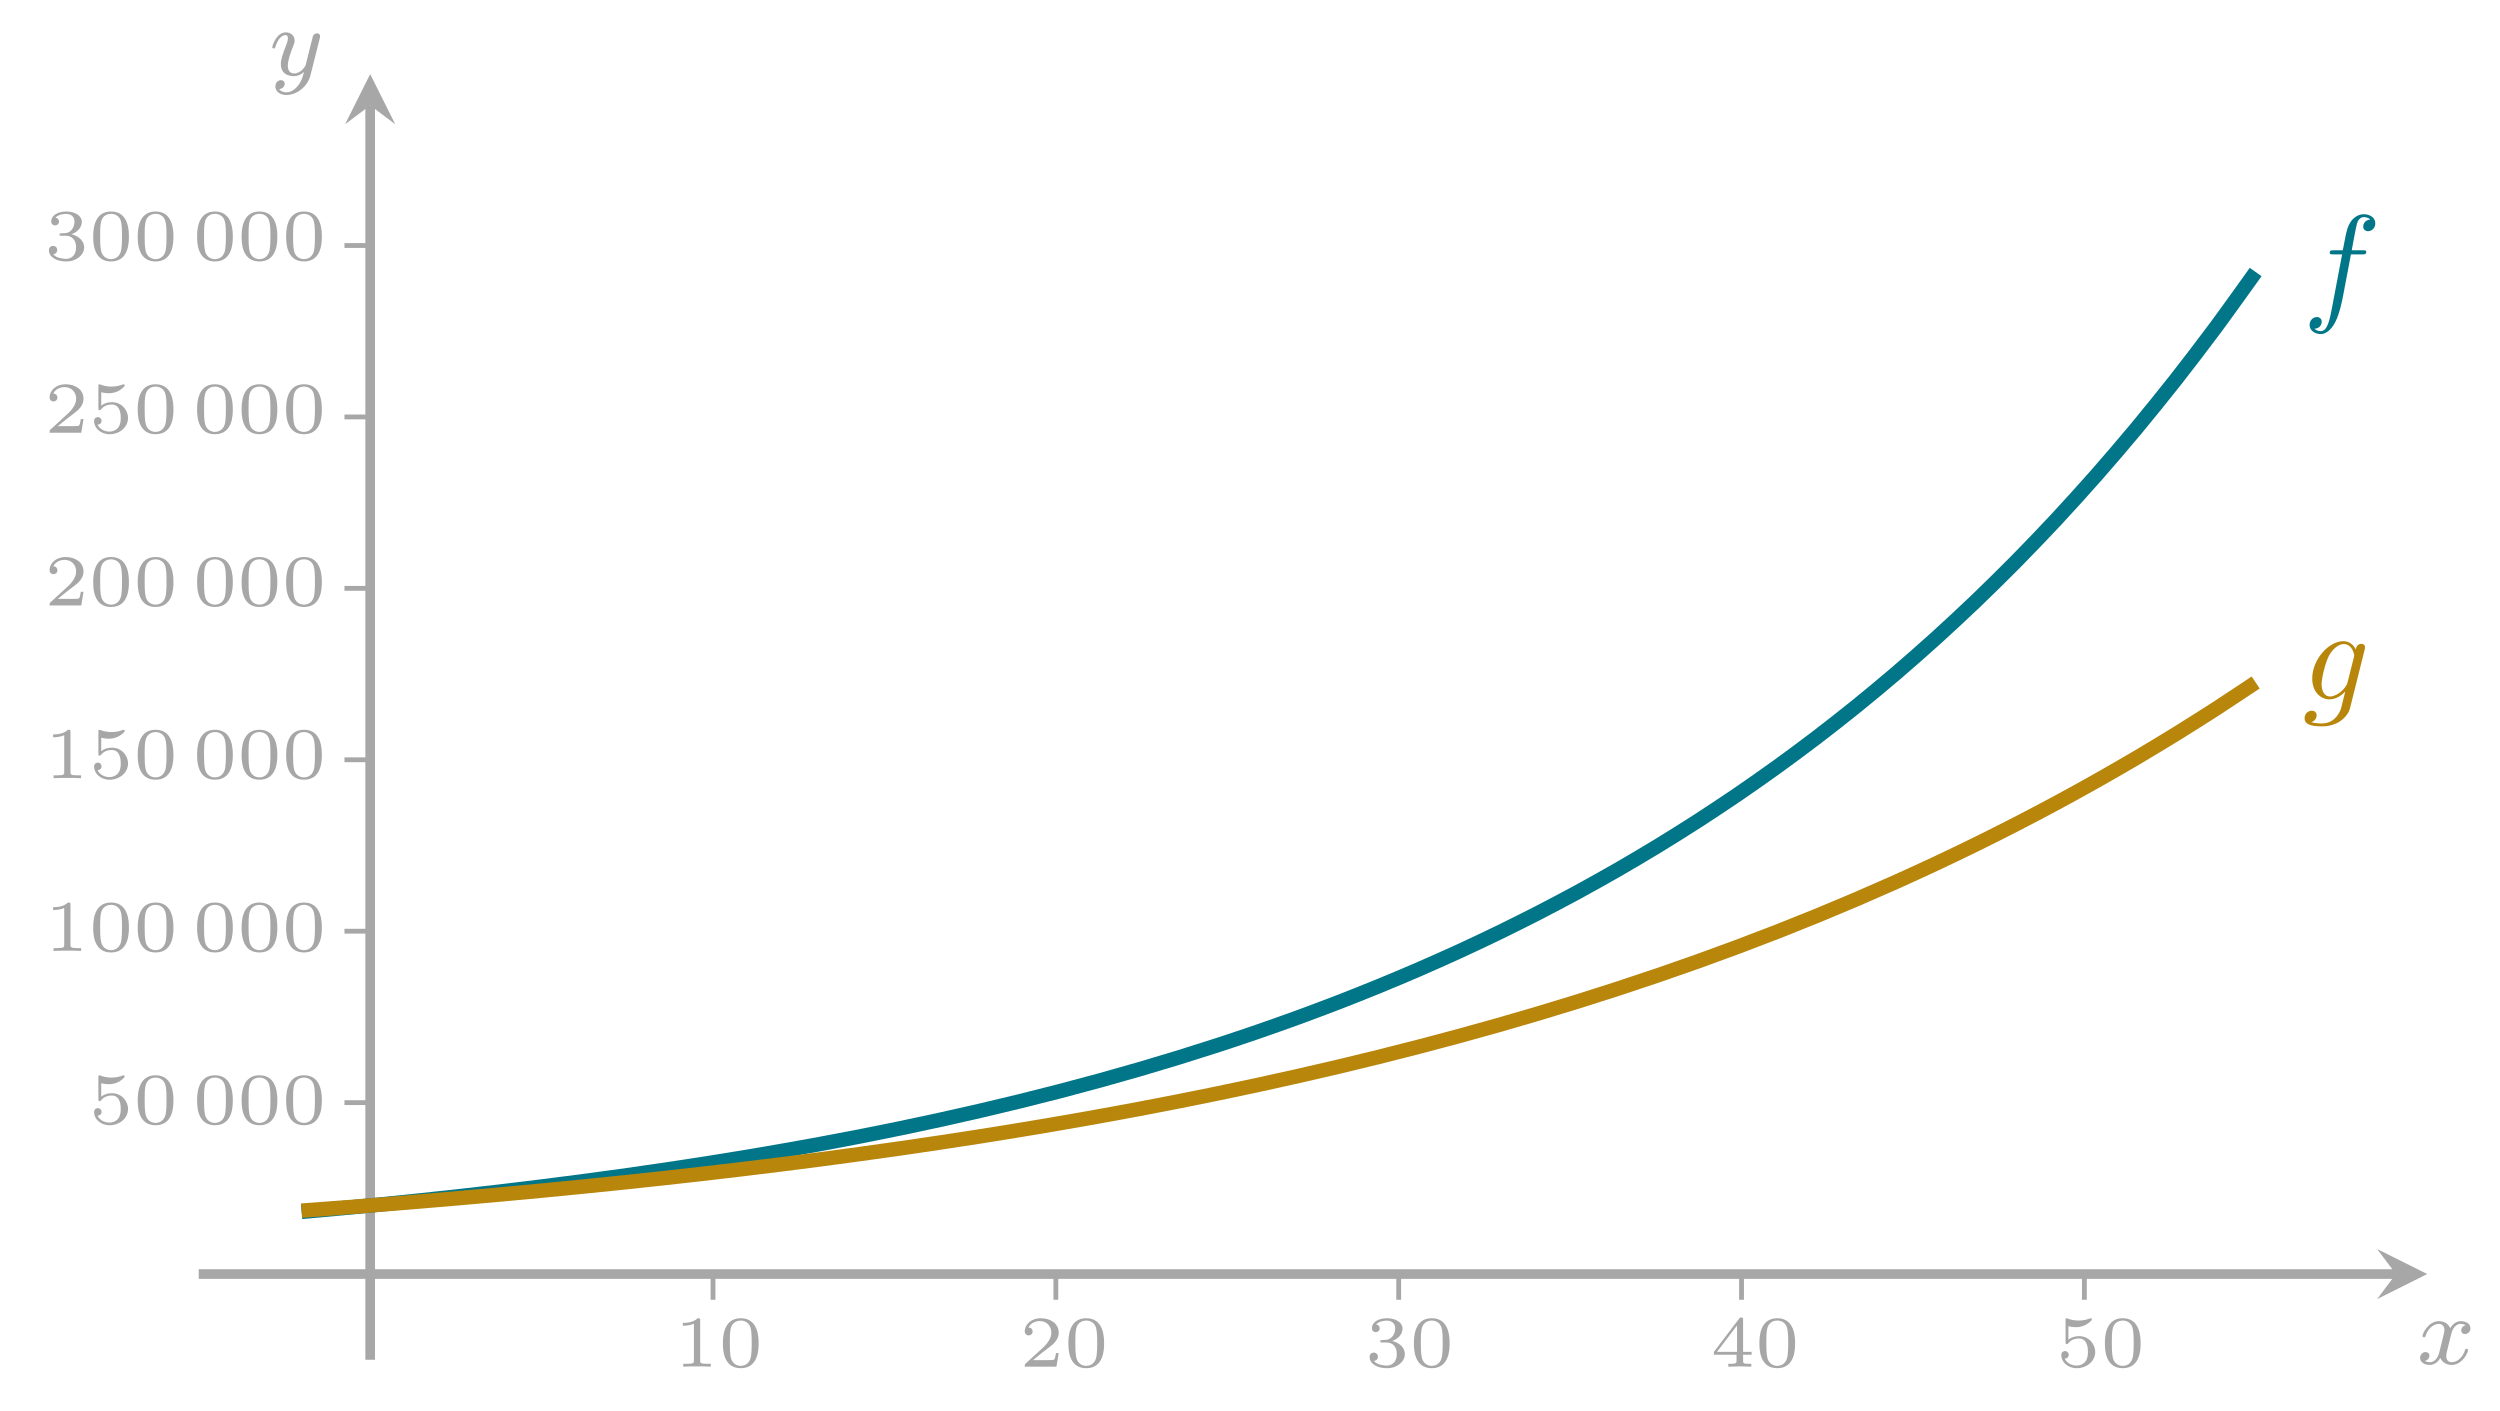 <?xml version='1.0' encoding='UTF-8'?>
<!-- This file was generated by dvisvgm 3.0.3 -->
<svg version='1.1' xmlns='http://www.w3.org/2000/svg' xmlns:xlink='http://www.w3.org/1999/xlink' width='206.704pt' height='116.663pt' viewBox='0 0 206.704 116.663'>
<defs>
<path id='g2-1' d='M3.3-1.914C3.3-2.352 3.3-3.99 1.83-3.99S.36-2.352 .36-1.914C.36-1.482 .36 .126 1.83 .126S3.3-1.482 3.3-1.914ZM1.83-.066C1.578-.066 1.17-.186 1.026-.684C.93-1.032 .93-1.62 .93-1.992C.93-2.394 .93-2.856 1.014-3.18C1.164-3.72 1.62-3.798 1.83-3.798C2.106-3.798 2.502-3.666 2.634-3.21C2.724-2.892 2.73-2.454 2.73-1.992C2.73-1.608 2.73-1.002 2.628-.666C2.46-.144 2.028-.066 1.83-.066Z'/>
<path id='g2-2' d='M2.154-3.81C2.154-3.99 2.13-3.99 1.95-3.99C1.554-3.606 .942-3.606 .726-3.606V-3.372C.882-3.372 1.278-3.372 1.638-3.54V-.51C1.638-.312 1.638-.234 1.02-.234H.762V0C1.092-.024 1.56-.024 1.896-.024S2.7-.024 3.03 0V-.234H2.772C2.154-.234 2.154-.312 2.154-.51V-3.81Z'/>
<path id='g2-3' d='M3.228-1.122H3.006C2.994-1.038 2.934-.642 2.844-.576C2.802-.54 2.316-.54 2.232-.54H1.11L1.878-1.164C2.082-1.326 2.616-1.71 2.802-1.89C2.982-2.07 3.228-2.376 3.228-2.802C3.228-3.552 2.55-3.99 1.746-3.99C.972-3.99 .432-3.48 .432-2.916C.432-2.61 .69-2.574 .756-2.574C.906-2.574 1.08-2.682 1.08-2.898C1.08-3.03 1.002-3.222 .738-3.222C.876-3.528 1.242-3.756 1.656-3.756C2.286-3.756 2.622-3.288 2.622-2.802C2.622-2.376 2.34-1.938 1.92-1.554L.498-.252C.438-.192 .432-.186 .432 0H3.042L3.228-1.122Z'/>
<path id='g2-4' d='M1.764-1.992C2.274-1.992 2.616-1.65 2.616-1.038C2.616-.378 2.22-.09 1.782-.09C1.62-.09 1.002-.126 .732-.474C.966-.498 1.062-.654 1.062-.816C1.062-1.02 .918-1.158 .72-1.158C.558-1.158 .378-1.056 .378-.804C.378-.21 1.038 .126 1.8 .126C2.688 .126 3.282-.444 3.282-1.038C3.282-1.476 2.946-1.938 2.232-2.118C2.706-2.274 3.09-2.658 3.09-3.15C3.09-3.63 2.526-3.99 1.806-3.99C1.104-3.99 .57-3.666 .57-3.174C.57-2.916 .768-2.844 .888-2.844C1.044-2.844 1.206-2.952 1.206-3.162C1.206-3.348 1.074-3.456 .912-3.48C1.194-3.792 1.74-3.792 1.794-3.792C2.1-3.792 2.484-3.648 2.484-3.15C2.484-2.82 2.298-2.244 1.698-2.208C1.59-2.202 1.428-2.19 1.374-2.19C1.314-2.184 1.248-2.178 1.248-2.088C1.248-1.992 1.314-1.992 1.416-1.992H1.764Z'/>
<path id='g2-5' d='M3.384-.984V-1.218H2.682V-3.87C2.682-4.008 2.682-4.05 2.532-4.05C2.424-4.05 2.412-4.032 2.358-3.96L.276-1.218V-.984H2.142V-.504C2.142-.306 2.142-.234 1.638-.234H1.464V0C1.584-.006 2.148-.024 2.412-.024S3.24-.006 3.36 0V-.234H3.186C2.682-.234 2.682-.306 2.682-.504V-.984H3.384ZM2.184-3.396V-1.218H.534L2.184-3.396Z'/>
<path id='g2-6' d='M1.02-3.33C1.218-3.276 1.428-3.252 1.632-3.252C1.764-3.252 2.1-3.252 2.478-3.462C2.58-3.522 2.952-3.768 2.952-3.894C2.952-3.972 2.892-3.99 2.868-3.99C2.85-3.99 2.844-3.99 2.778-3.966C2.562-3.882 2.256-3.798 1.866-3.798C1.572-3.798 1.248-3.852 .978-3.954C.918-3.978 .894-3.99 .87-3.99C.786-3.99 .786-3.924 .786-3.828V-2.028C.786-1.926 .786-1.854 .894-1.854C.948-1.854 .966-1.878 1.008-1.926C1.158-2.118 1.422-2.322 1.89-2.322C2.628-2.322 2.628-1.422 2.628-1.23C2.628-.996 2.61-.66 2.412-.414C2.226-.186 1.95-.09 1.692-.09C1.278-.09 .864-.318 .72-.666C1.014-.672 1.05-.906 1.05-.978C1.05-1.14 .924-1.284 .738-1.284C.684-1.284 .432-1.254 .432-.954C.432-.402 .954 .126 1.71 .126C2.532 .126 3.228-.456 3.228-1.206C3.228-1.89 2.676-2.514 1.902-2.514C1.512-2.514 1.212-2.388 1.02-2.226V-3.33Z'/>
<path id='g0-1' d='M4.008-3.192C3.656-3.104 3.64-2.792 3.64-2.76C3.64-2.584 3.776-2.464 3.952-2.464S4.4-2.6 4.4-2.944C4.4-3.4 3.896-3.528 3.6-3.528C3.224-3.528 2.92-3.264 2.736-2.952C2.56-3.376 2.144-3.528 1.816-3.528C.944-3.528 .456-2.528 .456-2.304C.456-2.232 .512-2.2 .576-2.2C.672-2.2 .688-2.24 .712-2.336C.896-2.92 1.376-3.304 1.792-3.304C2.104-3.304 2.256-3.08 2.256-2.792C2.256-2.632 2.16-2.264 2.096-2.008C2.04-1.776 1.864-1.064 1.824-.912C1.712-.48 1.424-.144 1.064-.144C1.032-.144 .824-.144 .656-.256C1.024-.344 1.024-.68 1.024-.688C1.024-.872 .88-.984 .704-.984C.488-.984 .256-.8 .256-.496C.256-.128 .648 .08 1.056 .08C1.48 .08 1.776-.24 1.92-.496C2.096-.104 2.464 .08 2.848 .08C3.72 .08 4.2-.92 4.2-1.144C4.2-1.224 4.136-1.248 4.08-1.248C3.984-1.248 3.968-1.192 3.944-1.112C3.784-.576 3.328-.144 2.864-.144C2.6-.144 2.408-.32 2.408-.656C2.408-.816 2.456-1 2.568-1.448C2.624-1.688 2.8-2.392 2.84-2.544C2.952-2.96 3.232-3.304 3.592-3.304C3.632-3.304 3.84-3.304 4.008-3.192Z'/>
<path id='g0-2' d='M4.144-3.016C4.176-3.128 4.176-3.144 4.176-3.2C4.176-3.4 4.016-3.448 3.92-3.448C3.88-3.448 3.696-3.44 3.592-3.232C3.576-3.192 3.504-2.904 3.464-2.736L2.984-.816C2.976-.792 2.632-.144 2.048-.144C1.656-.144 1.52-.432 1.52-.792C1.52-1.256 1.792-1.968 1.976-2.432C2.056-2.632 2.08-2.704 2.08-2.848C2.08-3.288 1.728-3.528 1.36-3.528C.568-3.528 .24-2.4 .24-2.304C.24-2.232 .296-2.2 .36-2.2C.464-2.2 .472-2.248 .496-2.328C.704-3.024 1.048-3.304 1.336-3.304C1.456-3.304 1.528-3.224 1.528-3.04C1.528-2.872 1.464-2.688 1.408-2.544C1.08-1.696 .944-1.288 .944-.912C.944-.128 1.536 .08 2.008 .08C2.384 .08 2.656-.088 2.848-.272C2.736 .176 2.656 .488 2.352 .872C2.088 1.2 1.768 1.408 1.408 1.408C1.272 1.408 .968 1.384 .808 1.144C1.232 1.112 1.264 .752 1.264 .704C1.264 .512 1.12 .408 .952 .408C.776 .408 .496 .544 .496 .936C.496 1.312 .84 1.632 1.408 1.632C2.224 1.632 3.144 .976 3.384 .008L4.144-3.016Z'/>
<path id='g1-1' d='M4-4.36H4.938C5.156-4.36 5.265-4.36 5.265-4.578C5.265-4.698 5.156-4.698 4.97-4.698H4.066L4.295-5.941C4.338-6.169 4.491-6.943 4.556-7.074C4.654-7.281 4.84-7.445 5.069-7.445C5.112-7.445 5.396-7.445 5.603-7.248C5.123-7.205 5.014-6.823 5.014-6.66C5.014-6.409 5.21-6.278 5.417-6.278C5.701-6.278 6.017-6.518 6.017-6.932C6.017-7.434 5.515-7.684 5.069-7.684C4.698-7.684 4.011-7.488 3.684-6.409C3.619-6.18 3.586-6.071 3.325-4.698H2.572C2.365-4.698 2.245-4.698 2.245-4.491C2.245-4.36 2.344-4.36 2.551-4.36H3.27L2.453-.054C2.256 1.003 2.071 1.995 1.504 1.995C1.461 1.995 1.188 1.995 .981 1.798C1.482 1.766 1.581 1.373 1.581 1.21C1.581 .959 1.384 .828 1.177 .828C.894 .828 .578 1.068 .578 1.482C.578 1.973 1.057 2.235 1.504 2.235C2.104 2.235 2.54 1.591 2.736 1.177C3.085 .49 3.335-.828 3.346-.905L4-4.36Z'/>
<path id='g1-2' d='M5.134-4.109C5.145-4.175 5.167-4.229 5.167-4.306C5.167-4.491 5.036-4.6 4.851-4.6C4.742-4.6 4.447-4.524 4.404-4.131C4.207-4.534 3.826-4.818 3.39-4.818C2.147-4.818 .796-3.292 .796-1.722C.796-.643 1.461 0 2.245 0C2.889 0 3.401-.512 3.51-.632L3.521-.621C3.292 .349 3.161 .796 3.161 .818C3.117 .916 2.747 1.995 1.591 1.995C1.384 1.995 1.025 1.984 .719 1.886C1.046 1.788 1.166 1.504 1.166 1.319C1.166 1.145 1.046 .937 .752 .937C.512 .937 .164 1.134 .164 1.57C.164 2.017 .567 2.235 1.613 2.235C2.976 2.235 3.76 1.384 3.924 .73L5.134-4.109ZM3.717-1.395C3.651-1.112 3.401-.839 3.161-.632C2.932-.436 2.594-.24 2.278-.24C1.733-.24 1.57-.807 1.57-1.243C1.57-1.766 1.886-3.052 2.18-3.608C2.474-4.142 2.943-4.578 3.401-4.578C4.12-4.578 4.273-3.695 4.273-3.641S4.251-3.521 4.24-3.477L3.717-1.395Z'/>
</defs>
<g id='page1'>
<path d='M16.433 105.34H198.097' stroke='#a8a7a7' fill='none' stroke-width='.797' stroke-miterlimit='10'/>
<path d='M200.687 105.34L196.542 103.268L198.097 105.34L196.542 107.412' fill='#a8a7a7'/>
<g fill='#a8a7a7' transform='matrix(1.004 0 0 1.004 0 116.663)'>
<use x='199.045' y='-3.871' xlink:href='#g0-1'/>
</g>
<path d='M30.606 112.427V8.716' stroke='#a8a7a7' fill='none' stroke-width='.797' stroke-miterlimit='10'/>
<path d='M30.606 6.126L28.534 10.271L30.606 8.716L32.678 10.271' fill='#a8a7a7'/>
<g fill='#a8a7a7' transform='matrix(1.004 0 0 1.004 0 116.663)'>
<use x='22.183' y='-110.006' xlink:href='#g0-2'/>
</g>
<path d='M24.937 100.197C24.937 100.197 27.319 99.982 28.234 99.897C29.149 99.811 30.616 99.67 31.531 99.58C32.446 99.489 33.913 99.34 34.828 99.244C35.743 99.148 37.211 98.99 38.126 98.888C39.041 98.787 40.508 98.619 41.423 98.512C42.338 98.404 43.805 98.227 44.72 98.113C45.635 97.999 47.102 97.812 48.017 97.691C48.932 97.571 50.4 97.373 51.315 97.245S53.697 96.907 54.612 96.772C55.527 96.637 56.994 96.415 57.909 96.272C58.824 96.13 60.291 95.894 61.206 95.743S63.589 95.343 64.504 95.183C65.419 95.023 66.886 94.759 67.801 94.59C68.716 94.421 70.183 94.142 71.098 93.963C72.013 93.784 73.48 93.489 74.395 93.299C75.31 93.109 76.778 92.796 77.692 92.596C78.607 92.395 80.075 92.065 80.99 91.852S83.372 91.29 84.287 91.065C85.202 90.84 86.669 90.47 87.584 90.232S89.966 89.602 90.881 89.35C91.796 89.098 93.264 88.683 94.179 88.417C95.094 88.15 96.561 87.711 97.476 87.429S99.858 86.682 100.773 86.384S103.155 85.593 104.07 85.277C104.985 84.961 106.453 84.441 107.368 84.107C108.283 83.772 109.75 83.221 110.665 82.867C111.58 82.513 113.047 81.93 113.962 81.555C114.877 81.181 116.344 80.564 117.259 80.167S119.642 79.117 120.557 78.698C121.472 78.278 122.939 77.587 123.854 77.143C124.769 76.699 126.236 75.967 127.151 75.497C128.066 75.027 129.533 74.253 130.448 73.756C131.363 73.258 132.831 72.438 133.746 71.912C134.66 71.385 136.128 70.519 137.043 69.961C137.958 69.404 139.425 68.486 140.34 67.896S142.722 66.335 143.637 65.711S146.02 64.058 146.934 63.397C147.849 62.737 149.317 61.649 150.232 60.95C151.147 60.251 152.614 59.099 153.529 58.359S155.911 56.4 156.826 55.617S159.208 53.544 160.123 52.715C161.038 51.886 162.506 50.52 163.421 49.643C164.336 48.766 165.803 47.32 166.718 46.392C167.633 45.464 169.1 43.935 170.015 42.952C170.93 41.97 172.397 40.35 173.312 39.31C174.227 38.27 175.695 36.558 176.61 35.457C177.525 34.356 178.992 32.543 179.907 31.378C180.822 30.213 182.289 28.294 183.204 27.061C184.119 25.828 186.501 22.492 186.501 22.492' stroke='#007688' fill='none' stroke-width='1.196' stroke-miterlimit='10'/>
<g fill='#007688' transform='matrix(.999 0 0 .999 0 116.663)'>
<use x='190.574' y='-91.367' xlink:href='#g1-1'/>
</g>
<path d='M24.937 100.097C24.937 100.097 27.319 99.922 28.234 99.853C29.149 99.784 30.616 99.671 31.531 99.598C32.446 99.526 33.913 99.406 34.828 99.33S37.211 99.13 38.126 99.05C39.041 98.97 40.508 98.84 41.423 98.757C42.338 98.674 43.805 98.537 44.72 98.45C45.635 98.362 47.102 98.22 48.017 98.128S50.4 97.888 51.315 97.792C52.23 97.697 53.697 97.54 54.612 97.44C55.527 97.34 56.994 97.176 57.909 97.072C58.824 96.967 60.291 96.796 61.206 96.686S63.589 96.397 64.504 96.283C65.419 96.168 66.886 95.98 67.801 95.861C68.716 95.741 70.183 95.544 71.098 95.418C72.013 95.293 73.48 95.087 74.395 94.956C75.31 94.824 76.778 94.609 77.692 94.471C78.607 94.334 80.075 94.109 80.99 93.965S83.372 93.585 84.287 93.434C85.202 93.283 86.669 93.036 87.584 92.879C88.499 92.721 89.966 92.463 90.881 92.298C91.796 92.133 93.264 91.862 94.179 91.69C95.094 91.517 96.561 91.234 97.476 91.053C98.391 90.872 99.858 90.576 100.773 90.387C101.688 90.198 103.155 89.887 104.07 89.689C104.985 89.491 106.453 89.166 107.368 88.959C108.283 88.752 109.75 88.412 110.665 88.196C111.58 87.979 113.047 87.623 113.962 87.396C114.877 87.169 116.344 86.797 117.259 86.559C118.174 86.322 119.642 85.932 120.557 85.683C121.472 85.435 122.939 85.027 123.854 84.767S126.236 84.079 127.151 83.807C128.066 83.535 129.533 83.088 130.448 82.803S132.831 82.05 133.746 81.752C134.66 81.454 136.128 80.965 137.043 80.652C137.958 80.34 139.425 79.828 140.34 79.501S142.722 78.638 143.637 78.296S146.02 77.393 146.934 77.035C147.849 76.677 149.317 76.09 150.232 75.715C151.147 75.34 152.614 74.725 153.529 74.333C154.444 73.941 155.911 73.298 156.826 72.888C157.741 72.477 159.208 71.804 160.123 71.375S162.506 70.24 163.421 69.79C164.336 69.34 165.803 68.603 166.718 68.132S169.1 66.89 170.015 66.397C170.93 65.905 172.397 65.097 173.312 64.581C174.227 64.065 175.695 63.22 176.61 62.681C177.525 62.141 178.992 61.256 179.907 60.691C180.822 60.126 182.289 59.2 183.204 58.609C184.119 58.018 186.501 56.429 186.501 56.429' stroke='darkgoldenrod' fill='none' stroke-width='1.196' stroke-miterlimit='10'/>
<g fill='darkgoldenrod' transform='matrix(.999 0 0 .999 0 116.663)'>
<use x='190.574' y='-58.897' xlink:href='#g1-2'/>
</g>
<path d='M58.953 105.34V107.466' stroke='#a8a7a7' fill='none' stroke-width='.399' stroke-miterlimit='10'/>
<g fill='#a8a7a7' transform='matrix(1.004 0 0 1.004 0 116.663)'>
<use x='55.507' y='-3.65' xlink:href='#g2-2'/>
<use x='59.173' y='-3.65' xlink:href='#g2-1'/>
</g>
<path d='M87.3 105.34V107.466' stroke='#a8a7a7' fill='none' stroke-width='.399' stroke-miterlimit='10'/>
<g fill='#a8a7a7' transform='matrix(1.004 0 0 1.004 0 116.663)'>
<use x='83.959' y='-3.65' xlink:href='#g2-3'/>
<use x='87.625' y='-3.65' xlink:href='#g2-1'/>
</g>
<path d='M115.646 105.34V107.466' stroke='#a8a7a7' fill='none' stroke-width='.399' stroke-miterlimit='10'/>
<g fill='#a8a7a7' transform='matrix(1.004 0 0 1.004 0 116.663)'>
<use x='112.413' y='-3.65' xlink:href='#g2-4'/>
<use x='116.079' y='-3.65' xlink:href='#g2-1'/>
</g>
<path d='M143.993 105.34V107.466' stroke='#a8a7a7' fill='none' stroke-width='.399' stroke-miterlimit='10'/>
<g fill='#a8a7a7' transform='matrix(1.004 0 0 1.004 0 116.663)'>
<use x='140.865' y='-3.65' xlink:href='#g2-5'/>
<use x='144.531' y='-3.65' xlink:href='#g2-1'/>
</g>
<path d='M172.34 105.34V107.466' stroke='#a8a7a7' fill='none' stroke-width='.399' stroke-miterlimit='10'/>
<g fill='#a8a7a7' transform='matrix(1.004 0 0 1.004 0 116.663)'>
<use x='169.317' y='-3.65' xlink:href='#g2-6'/>
<use x='172.983' y='-3.65' xlink:href='#g2-1'/>
</g>
<path d='M30.606 91.167H28.48' stroke='#a8a7a7' fill='none' stroke-width='.399' stroke-miterlimit='10'/>
<g fill='#a8a7a7' transform='matrix(1.004 0 0 1.004 0 116.663)'>
<use x='7.316' y='-23.658' xlink:href='#g2-6'/>
<use x='10.982' y='-23.658' xlink:href='#g2-1'/>
<use x='15.872' y='-23.658' xlink:href='#g2-1'/>
<use x='19.538' y='-23.658' xlink:href='#g2-1'/>
<use x='23.204' y='-23.658' xlink:href='#g2-1'/>
</g>
<path d='M30.606 76.993H28.48' stroke='#a8a7a7' fill='none' stroke-width='.399' stroke-miterlimit='10'/>
<g fill='#a8a7a7' transform='matrix(1.004 0 0 1.004 0 116.663)'>
<use x='3.65' y='-37.885' xlink:href='#g2-2'/>
<use x='7.316' y='-37.885' xlink:href='#g2-1'/>
<use x='10.982' y='-37.885' xlink:href='#g2-1'/>
<use x='15.872' y='-37.885' xlink:href='#g2-1'/>
<use x='19.538' y='-37.885' xlink:href='#g2-1'/>
<use x='23.204' y='-37.885' xlink:href='#g2-1'/>
</g>
<path d='M30.606 62.82H28.48' stroke='#a8a7a7' fill='none' stroke-width='.399' stroke-miterlimit='10'/>
<g fill='#a8a7a7' transform='matrix(1.004 0 0 1.004 0 116.663)'>
<use x='3.65' y='-52.112' xlink:href='#g2-2'/>
<use x='7.316' y='-52.112' xlink:href='#g2-6'/>
<use x='10.982' y='-52.112' xlink:href='#g2-1'/>
<use x='15.872' y='-52.112' xlink:href='#g2-1'/>
<use x='19.538' y='-52.112' xlink:href='#g2-1'/>
<use x='23.204' y='-52.112' xlink:href='#g2-1'/>
</g>
<path d='M30.606 48.646H28.48' stroke='#a8a7a7' fill='none' stroke-width='.399' stroke-miterlimit='10'/>
<g fill='#a8a7a7' transform='matrix(1.004 0 0 1.004 0 116.663)'>
<use x='3.65' y='-66.338' xlink:href='#g2-3'/>
<use x='7.316' y='-66.338' xlink:href='#g2-1'/>
<use x='10.982' y='-66.338' xlink:href='#g2-1'/>
<use x='15.872' y='-66.338' xlink:href='#g2-1'/>
<use x='19.538' y='-66.338' xlink:href='#g2-1'/>
<use x='23.204' y='-66.338' xlink:href='#g2-1'/>
</g>
<path d='M30.606 34.473H28.48' stroke='#a8a7a7' fill='none' stroke-width='.399' stroke-miterlimit='10'/>
<g fill='#a8a7a7' transform='matrix(1.004 0 0 1.004 0 116.663)'>
<use x='3.65' y='-80.564' xlink:href='#g2-3'/>
<use x='7.316' y='-80.564' xlink:href='#g2-6'/>
<use x='10.982' y='-80.564' xlink:href='#g2-1'/>
<use x='15.872' y='-80.564' xlink:href='#g2-1'/>
<use x='19.538' y='-80.564' xlink:href='#g2-1'/>
<use x='23.204' y='-80.564' xlink:href='#g2-1'/>
</g>
<path d='M30.606 20.3H28.48' stroke='#a8a7a7' fill='none' stroke-width='.399' stroke-miterlimit='10'/>
<g fill='#a8a7a7' transform='matrix(1.004 0 0 1.004 0 116.663)'>
<use x='3.65' y='-94.791' xlink:href='#g2-4'/>
<use x='7.316' y='-94.791' xlink:href='#g2-1'/>
<use x='10.982' y='-94.791' xlink:href='#g2-1'/>
<use x='15.872' y='-94.791' xlink:href='#g2-1'/>
<use x='19.538' y='-94.791' xlink:href='#g2-1'/>
<use x='23.204' y='-94.791' xlink:href='#g2-1'/>
</g>
</g>
</svg>